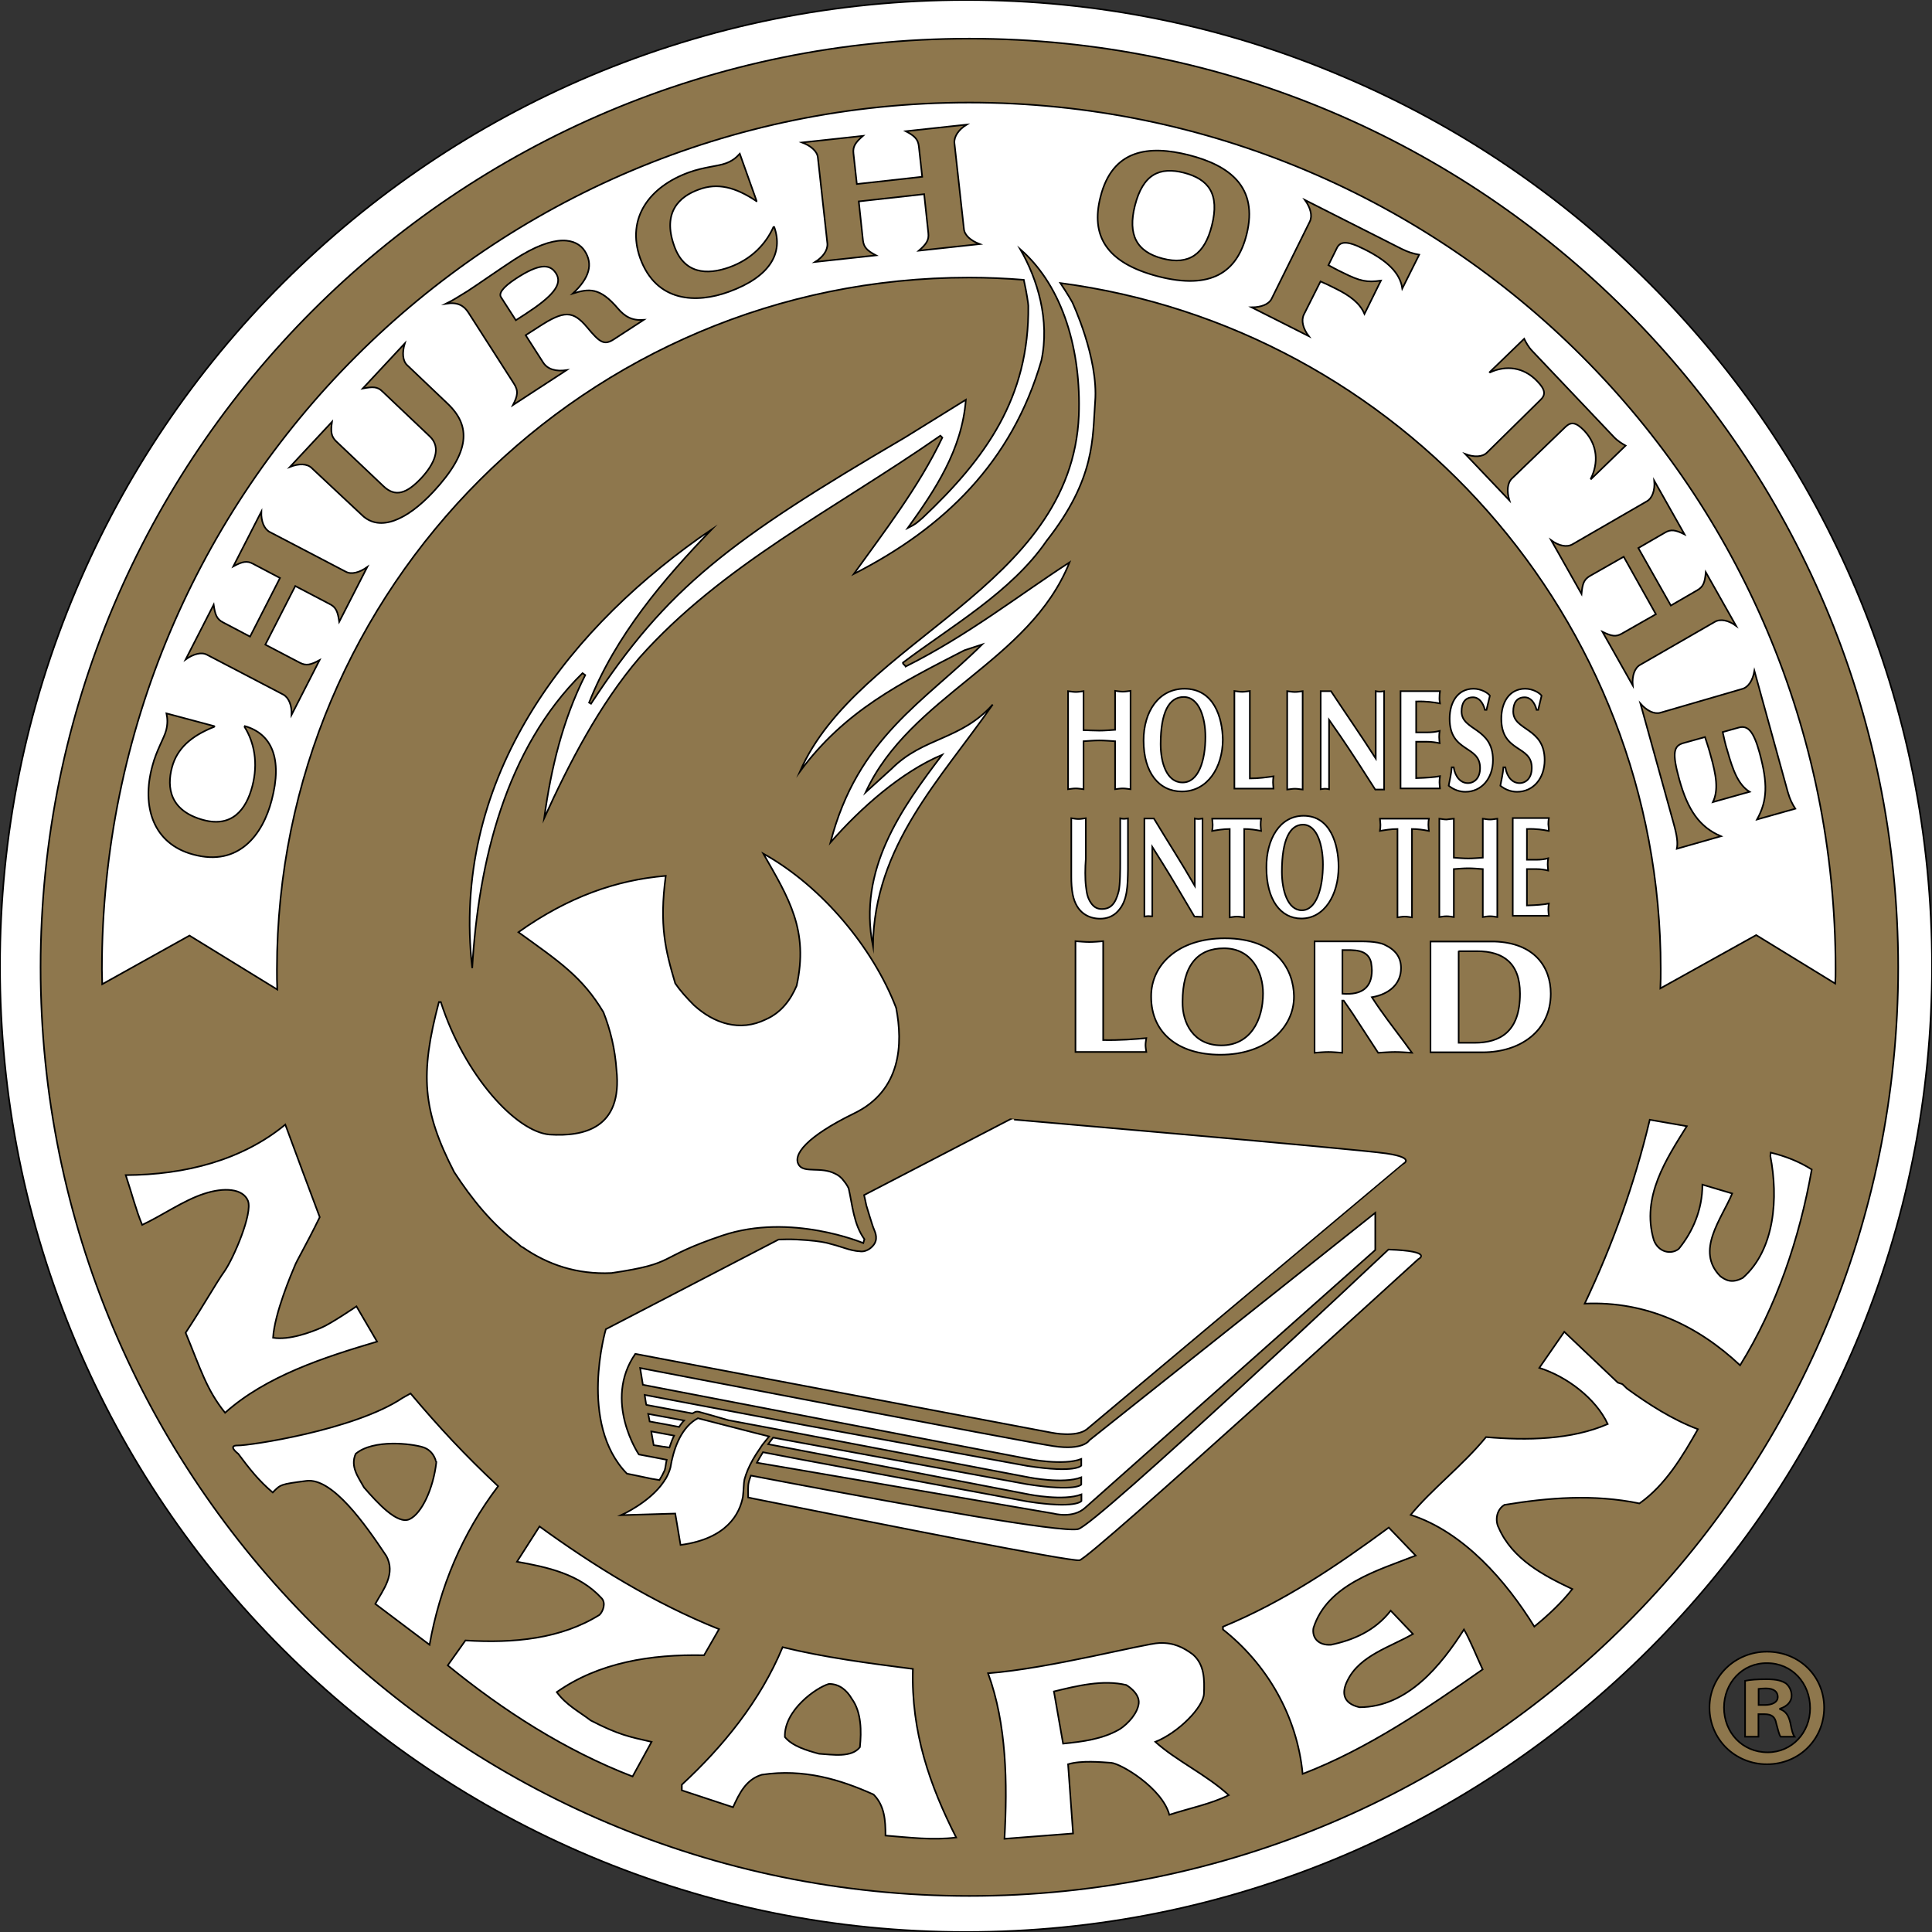 <?xml version="1.0" encoding="utf-8"?>
<!-- Generator: Adobe Illustrator 26.0.1, SVG Export Plug-In . SVG Version: 6.00 Build 0)  -->
<svg version="1.1" xmlns="http://www.w3.org/2000/svg" xmlns:xlink="http://www.w3.org/1999/xlink" x="0px" y="0px"
	 viewBox="0 0 1200 1200" style="enable-background:new 0 0 1200 1200;" xml:space="preserve">
<rect x="0" y="0" width="1200" height="1200" fill="#333333" stroke="none"/>
<style type="text/css">
	.st0{display:none;}
	.st1{display:inline;fill:#002A00;stroke:#000000;stroke-miterlimit:10;}
	.st2{fill:#FFFFFF;stroke:#000000;stroke-miterlimit:10;}
	.st3{fill:#8E774D;stroke:#000000;stroke-miterlimit:10;}
</style>
<g id="Background" class="st0">
	<rect class="st1" width="1200" height="1200"/>
</g>
<g id="English_Seal">
	<g id="Seal">
		<path id="Circle-White-Background" class="st2" d="M600.2,0c-81.1,0-159.6,15.9-233.6,47.1c-71.4,30.2-135.6,73.5-190.7,128.5
			S77.5,294.9,47.3,366.3C15.9,440.5,0,519,0,600.1s15.9,159.6,47.1,233.6c30.2,71.4,73.5,135.6,128.6,190.7
			c55,55,119.2,98.3,190.7,128.5c74,31.2,152.5,47.1,233.6,47.1s159.6-15.9,233.6-47.1c71.4-30.2,135.6-73.5,190.7-128.5
			c55-55,98.4-119.2,128.6-190.7c31.2-74,47.1-152.5,47.1-233.6s-15.9-159.6-47.1-233.6c-30.2-71.4-73.5-135.6-128.6-190.7
			S905.1,77.5,833.6,47.3C759.8,15.9,681.3,0,600.2,0L600.2,0z"/>
		<g id="Seal-Inner">
			<g id="Letter_Centers_1_">
				<path class="st3" d="M262.8,898.9c-6.9-2.2-30.9-5.2-41.9,4.1c-3.5,8.1,1.7,14.5,5.2,20.9c8.1,9.3,20.7,23.3,28.3,19.7
					c7.6-3.6,14.7-19,16.6-35.2C270.9,908.4,269.9,901.2,262.8,898.9z"/>
				<path class="st3" d="M699.6,1046.6c-14.5-3.5-30.7,0.5-45,4l5.7,32.4c12.1-1.2,24.8-2.8,35.4-9.1c5.2-3.5,10.9-9.8,11.6-16
					C707.9,1051.4,699.6,1046.6,699.6,1046.6z"/>
				<path class="st3" d="M514.9,1045.9c-7.9,2.2-28,16.4-27.4,33c4.7,5.7,13.5,8.3,21.2,10.4c8.3,0.5,20.2,2.6,25.4-4.1
					c1-9.8,1-21.7-5-30C525.8,1049.5,521.1,1045.9,514.9,1045.9z"/>
				<path class="st3" d="M748.7,457.6c0-11.6-3.8-24.7-13.5-24.7c-9,0-14.3,9.3-14.3,29.3c0,11.6,3.8,23.8,13.5,23.8
					C744.4,486.2,748.7,472.4,748.7,457.6z"/>
				<path class="st3" d="M808.6,565.4c9,0,13.1-13.8,13.1-28.5c0-11.6-3.5-24.7-12.4-24.7c-8.1,0-13.1,9.3-13.1,29.3
					C796.2,553,799.8,565.4,808.6,565.4z"/>
				<path class="st3" d="M758.6,649.3c17.9,0,25.9-15.5,25.9-32.3c0-12.9-6.9-28-24.3-28c-16.2,0-25.7,10.5-25.7,33.3
					C734.3,635.3,741.2,649.3,758.6,649.3z"/>
				<path class="st3" d="M833.8,590.1v27.1c12.3,1,18.3-4,18.3-14.5c0-1.4-0.2-2.9-0.5-5C849.5,589.4,840.9,590.1,833.8,590.1z"/>
				<path class="st3" d="M906,590.6v57.1h9.8c16,0,28.3-6.9,28.3-30.5c0-19-10.4-26.4-26.7-26.4H906V590.6z"/>
			</g>
			<g id="Banner_Text_1_">
				<path class="st3" d="M94.6,475.9c2.6-10,7.2-17.1,8.6-22.3c1-4,0.9-7.1,0.2-10.5L133,451c0.2,0,0.2,0,0.2,0.2s-0.2,0.2-0.3,0.3
					c-14.3,5.7-23,13.5-26.1,25.2c-3.3,12.4-1.4,26.9,19.5,32.6c17.8,4.8,26.6-6.4,30.4-20.9s1.2-27.3-4.8-36.9l0.2-0.5
					c16.4,4.7,23.6,19.8,16.6,46.2c-5.5,21-20.2,41.2-48.5,33.6C95.1,524.2,87.8,501,94.6,475.9z"/>
				<path class="st3" d="M128.6,406.7c-3.5-1.9-8.5-0.5-13.3,2.9l17.4-34c0.9,6.2,1.9,9,5.9,11l16.7,8.8l18.6-36.4l-16.7-8.8
					c-3.8-2.1-6.7-1.4-12.3,1.6l17.4-34c-0.2,5.9,1.7,10.7,5.2,12.6l47.3,24.7c3.5,1.9,8.5,0.5,13.3-2.9l-17.4,34
					c-0.9-6.2-1.9-9-5.9-11l-21.4-11.2l-18.6,36.4l21.4,11.2c4,2.1,6.7,1.4,12.3-1.6l-17.4,34c0.2-5.9-1.7-10.7-5.2-12.6
					L128.6,406.7z"/>
				<path class="st3" d="M193.6,290.7c-2.9-2.8-7.9-2.9-13.5-0.7l26.1-28c-0.9,6.2-0.5,9.1,2.6,12.1l29.3,27.8
					c7.4,7.1,14.5,4.8,23.8-5.2c7.8-8.5,12.6-18.6,5-25.7l-29.3-27.8c-3.1-3.1-6-3.1-12.3-1.9l26.1-28c-1.7,5.7-1.4,10.9,1.6,13.6
					l24.8,23.6c15,14.1,14.3,30.2-8.6,54.9c-16.6,17.8-33.3,25-44.2,14.7L193.6,290.7z"/>
				<path class="st3" d="M290.9,194.1c-2.8-4.3-6.6-6.6-13.8-5.5c4.5-2.2,7.9-4.5,13.5-7.9c4.5-2.9,21.2-14.5,28.6-19.3
					c26.4-17.3,39.2-12.9,44-5.5c5.2,8.1,3.1,16.6-7.4,26.4c10-3.1,16.7-4,28,9.3c4.3,5,8.6,7.6,16,7.1l-18.6,12.1
					c-5.9,3.8-8.6,2.1-16.6-7.6c-8.8-10.4-14.2-10.5-30-0.2l-8.1,5.2l10.7,16.7c2.9,4.7,8.3,5.9,14.7,5l-33.3,21.7
					c2.9-5.7,3.6-8.8,0.5-13.5L290.9,194.1z M320.4,198.9l5.9-3.8c16.9-11,23.5-18.5,19-25.4c-4-6.2-11-5.7-24.8,3.3
					c-9,5.9-10.7,9.5-9.3,11.6L320.4,198.9z"/>
				<path class="st3" d="M427.8,107.1c9.7-3.5,18.1-3.8,23.1-5.7c3.8-1.4,6.2-3.3,8.6-5.9l10.4,29.2c0,0.2,0,0.2,0,0.3
					c-0.2,0-0.2,0-0.3-0.2c-12.9-8.6-24-11.4-35.5-7.1c-12.1,4.3-22.8,14.1-15.4,34.9C424.8,170.1,439,171,453,166
					s22.8-14.7,27.4-25h0.5c5.7,16.2-2.6,30.9-28.1,40.2c-20.2,7.4-45.2,6.7-55.2-20.9C388.8,135.3,403.6,115.9,427.8,107.1z"/>
				<path class="st3" d="M508,98c-0.3-4-4.3-7.4-9.8-9.5l37.8-4.1c-4.7,4.1-6.4,6.6-5.9,10.9l2.1,19l40.6-4.5l-2.1-19
					c-0.5-4.3-2.6-6.4-8.1-9.3l37.8-4.1c-5,3.1-7.9,7.4-7.6,11.4l5.9,53.3c0.3,4,4.3,7.4,9.8,9.5l-37.8,4.1
					c4.7-4.1,6.4-6.6,5.9-10.9l-2.6-24.2l-40.6,4.5l2.6,24.2c0.5,4.3,2.6,6.4,8.1,9.3l-37.8,4.1c5-3.1,7.9-7.4,7.6-11.4L508,98z"/>
				<path class="st3" d="M774.3,145.6c-5.9,23.6-22.1,34.5-54.9,26.1c-32.8-8.5-41.9-25.7-35.9-49.3c7.4-29.7,29.9-32.4,54.9-26.1
					C763.4,102.7,781.7,115.9,774.3,145.6z M752.7,140.1c5-19.8-2.1-28.8-17.3-32.8c-15-3.8-25.5,0.7-30.5,20.5
					c-4.5,17.9,0.9,28.6,17.3,32.8C738.4,164.8,748.2,158,752.7,140.1z"/>
				<path class="st3" d="M813.6,137.5c1.7-3.6,0.3-8.6-3.1-13.3l60.1,30.4c4.5,2.2,7.1,2.9,10.9,3.6l-10.5,21
					c-1.4-9.7-9.3-17.3-23.8-24.5c-11.2-5.7-15-4.5-16.9-0.5l-5.2,10.5c1.9,1,5.2,2.9,9.3,4.8c10.4,5.2,14.7,6,23.3,4.8L847.5,195
					c-2.8-6.7-9.1-11.4-17.8-15.7c-3.3-1.7-6.7-3.3-9.5-4.5l-10.4,20.7c-1.7,3.6-0.5,8.6,3.1,13.3l-35.5-17.9
					c5.9,0,10.7-1.9,12.4-5.3L813.6,137.5z"/>
				<path class="st3" d="M956.7,248.5c3.3-3.1,3.5-6.2-1.9-11.7c-8.5-9-19.5-10-29.3-5.5l-0.2-0.2l21.4-20.7c1,2.1,2.6,5.2,5.2,7.8
					l50.4,53.1c2.4,2.6,5.3,4.3,7.4,5.5l-21.4,20.7l-0.2-0.2c4.8-9.7,4.3-20.9-4.1-29.8c-5.3-5.5-8.3-5.5-11.6-2.4l-33.3,32.1
					c-2.9,2.8-3.3,7.9-1.6,13.6l-27.4-28.8c5.5,2.1,10.7,1.9,13.5-0.9L956.7,248.5z"/>
				<path class="st3" d="M1022.8,311.4c3.5-1.9,5.2-6.9,4.7-12.8l18.8,33.3c-5.7-2.8-8.5-3.3-12.3-1l-16.4,9.5l20.2,35.7l16.4-9.5
					c3.8-2.2,4.7-4.8,5.3-11.2l18.8,33.3c-4.8-3.5-9.8-4.5-13.3-2.4l-46.2,26.6c-3.5,1.9-5.2,6.9-4.7,12.8l-18.8-33.3
					c5.7,2.8,8.5,3.3,12.3,1l20.9-11.9l-20-35.7l-20.9,11.9c-3.8,2.2-4.7,4.8-5.3,11.2l-18.8-33.3c4.8,3.5,9.8,4.5,13.3,2.4
					L1022.8,311.4z"/>
				<path class="st3" d="M1082.1,427.9c3.8-1,6.6-5.3,7.6-11.2l20.7,75.1c1.4,4.8,2.6,7.2,4.7,10.5l-23.8,6.7
					c6.6-11.9,6.7-22.6,1.6-41.4c-3.6-13.1-7.1-17.3-12.9-15.7l-10,2.8c0.7,3.5,1.7,7.8,2.9,11.6c3.5,12.3,6.7,21,13.8,25.5
					l-22.8,6.4c3.6-7.4,2.1-16.7-1.4-29c-1-3.8-2.4-8.1-3.5-11.4l-13.6,3.8c-5.9,1.7-6.9,6.2-2.4,22.4c5.3,19.2,12.6,29.7,25.9,35.4
					l-27.4,7.8c0.7-3.6,0.3-7.6-2.1-16.2l-20.5-74c4,4.5,8.5,6.7,12.3,5.7L1082.1,427.9z"/>
			</g>
			<path id="Main_Content_1_" class="st3" d="M602.1,24C283.5,24,25.2,282.3,25.2,600.8s258.3,576.8,576.9,576.8
				s576.9-258.3,576.9-576.8C1178.9,282.1,920.6,24,602.1,24z M115.3,827.8c12.3-18.8,18.6-30.4,24.2-38.3
				c5.5-7.9,17.6-35.9,14.5-43.7c-3.1-7.6-14.8-8.5-27.4-4.3c-12.6,4.1-25.9,13.5-38.3,19.3c-4-9.7-6.2-18.8-10.2-30.9
				c37.1-0.2,72.3-9.3,99.1-31.4c5.9,16,15.4,41.6,21.4,57.5c-9.1,18.6-14.3,26.9-15.7,30.7c-1.6,3.8-12.4,29-13.3,44.2
				c10,1.7,24-3.6,29.9-6.2c5.9-2.4,21.9-13.3,21.9-13.3l12.8,21.9c-33.1,9.8-68.9,21.4-94.4,44.2
				C128.2,863,124.8,850.8,115.3,827.8z M233.1,996.2c4.7-8.5,13.1-18.8,6.7-30c-12.9-19.3-33.3-48.5-49.5-46.4
				c-16.2,2.1-16,2.2-20.9,7.2c-8.5-7.1-14.7-15-21.4-24c0,0-7.1-5.3-0.3-5.2c6.7,0.2,72.5-9.5,102.3-29.5l5-2.8
				c17.6,20.9,33.8,38.3,54.4,57.6c-22.3,29.3-36.2,62.6-42.6,98.5L233.1,996.2z M382.9,664.4c-0.9-12.9-3.8-24.8-8.1-35.7
				c-13.1-21.9-27.4-31.4-52.8-49.7c31.1-22.1,60.9-32.4,91.5-35c-4.1,30.9-0.2,46.2,5.9,66.8c2.9,4.3,6.9,8.8,11.7,13.6
				c12.3,11.2,28.3,16.7,44.5,8.8c9.8-4.3,15.5-12.3,19.2-20.9c7.6-34.5-4.8-54.3-20.7-82.1c36.9,20.5,68.5,59.2,82.5,95.8
				c4.3,22.3,3.3,51.4-26.2,65.6c-29.3,14.3-38.7,25.9-34,32.3c3.5,4.7,13.5,0.7,22.1,5c2.2,1,4.1,2.4,5.7,4.7
				c1,1.2,2.1,2.8,2.9,4.5c2.4,10.5,3.1,22.3,9.8,31.6l-0.7,2.4c0,0-45-19-87.5-4.7s-27.1,17.1-68.9,23.3c-21.6,1-39.7-5.3-55-15.9
				c-0.3-0.2-0.7-0.3-1-0.5c0,0-0.9-0.7-2.4-2.1c-15.7-11.7-28.5-27.6-39.3-44.2c-19.7-38.3-21.4-60.6-9.5-105.6h1.2
				c14.7,45.7,46.9,80.7,67.6,82.3C362.2,706,386.9,701.2,382.9,664.4z M682.8,453.8c3.3,0,6.6-0.3,9.8-0.5v-24.2
				c1.6,0.2,3.3,0.5,4.8,0.5s3.3-0.3,4.8-0.5v61.1c-1.6-0.2-3.3-0.5-4.8-0.5s-3.3,0.3-4.8,0.5v-29.8c-3.3-0.2-6.6-0.5-9.8-0.5
				c-3.3,0-6.6,0.3-9.8,0.5v29.8c-1.6-0.2-3.3-0.5-4.8-0.5s-3.3,0.3-4.8,0.5v-60.9c1.6,0.2,3.3,0.5,4.8,0.5s3.3-0.3,4.8-0.5v24.2
				C676.3,453.6,679.6,453.8,682.8,453.8z M791,482.2c-0.2,1.2-0.3,2.6-0.3,3.8s0.2,2.6,0.3,3.8h-24.3v-60.6
				c1.6,0.2,3.3,0.5,4.8,0.5c1.6,0,3.3-0.3,4.8-0.5v54.3C781.9,483.5,786.7,482.8,791,482.2z M809.7,506.7
				c16.7,0,21.7,17.9,21.7,31.7c0,17.4-8.8,32.1-23.1,32.1c-12.9,0-21.7-11.6-21.7-31.7C786.5,521.1,795,506.7,809.7,506.7z
				 M799.5,490.4v-61.1c1.6,0.2,3.3,0.5,4.8,0.5s3.3-0.3,4.8-0.5v61.1c-1.6-0.2-3.3-0.5-4.8-0.5S801.2,490.2,799.5,490.4z
				 M900.4,446.4c0-10.2,5-18.6,14.8-18.6c4.7,0,8.8,2.4,10.2,4.3c-0.7,2.9-1.4,5.9-2.1,8.8h-1c-1.2-4.7-3.8-7.8-7.4-7.8
				c-5,0-7.1,3.6-7.1,8.8c0,12.1,19.5,9.8,19.5,30.2c0,11.4-7.1,19.7-17.1,19.7c-3.5,0-7.2-1.2-10.4-3.8c0.7-3.8,1.6-7.4,1.9-11.4
				h1.2c1,6.2,4.5,9.8,8.8,9.8c4,0,7.6-3.1,7.6-9.3C919.4,462.6,900.4,467.7,900.4,446.4z M903,508.5v24.2c2.9,0.2,6,0.5,9,0.5
				s6-0.3,9-0.5v-24.2c1.6,0.2,2.9,0.5,4.5,0.5c1.6,0,2.9-0.3,4.5-0.5v61.1c-1.6-0.2-2.9-0.5-4.5-0.5c-1.6,0-2.9,0.3-4.5,0.5v-29.8
				c-2.9-0.2-6-0.5-9-0.5s-6,0.3-9,0.5v29.8c-1.6-0.2-2.9-0.5-4.5-0.5c-1.6,0-2.9,0.3-4.5,0.5v-61.1c1.6,0.2,2.9,0.5,4.5,0.5
				C900.1,508.8,901.6,508.6,903,508.5z M932.5,446.4c0-10.2,5-18.6,14.8-18.6c4.7,0,8.8,2.4,10.2,4.3c-0.7,2.9-1.4,5.9-2.1,8.8h-1
				c-1.2-4.7-3.8-7.8-7.4-7.8c-5,0-7.1,3.6-7.1,8.8c0,12.1,19.5,9.8,19.5,30.2c0,11.4-7.1,19.7-17.1,19.7c-3.5,0-7.2-1.2-10.4-3.8
				c0.7-3.8,1.6-7.4,1.9-11.4h1.2c1,6.2,4.5,9.8,8.8,9.8c4,0,7.6-3.1,7.6-9.3C951.7,462.6,932.5,467.7,932.5,446.4z M962,516.1
				c-3.6-0.7-7.6-1.4-13.6-1.2V534h6c2.6,0,5-0.3,7.2-0.9c-0.2,1.2-0.3,2.6-0.3,3.8s0.2,2.6,0.3,3.8c-2.2-0.5-4.7-0.9-7.2-0.9h-6
				v22.6c6-0.2,10-0.5,13.6-1.2c-0.2,1.2-0.3,2.6-0.3,3.8c0,1.2,0.2,2.6,0.3,3.8h-22.4v-60.7H962c-0.2,1.2-0.3,2.6-0.3,3.8
				C961.9,513.5,962,514.9,962,516.1z M963.2,617.2c0,22.8-18.5,36.4-42.3,36.4h-32.4v-68.8h39.7
				C953.1,585.6,963.2,600.6,963.2,617.2z M894.4,436.9c-4-0.7-8.3-1.4-14.8-1.2v19.2h6.7c2.9,0,5.5-0.3,7.9-0.9
				c-0.2,1.2-0.3,2.6-0.3,3.8c0,1.2,0.2,2.6,0.3,3.8c-2.4-0.5-5-0.9-7.9-0.9h-6.7v22.6c6.6-0.2,10.9-0.5,14.8-1.2
				c-0.2,1.2-0.3,2.6-0.3,3.8s0.2,2.6,0.3,3.8h-24.5v-60.4h24.5c-0.2,1.2-0.3,2.6-0.3,3.8C894,434.3,894.2,435.7,894.4,436.9z
				 M887.5,508.5c-0.2,1.2-0.3,2.4-0.3,3.8c0,1.4,0.2,2.6,0.3,3.8c-3.5-0.7-6.9-1.2-10.5-1.2v54.9c-1.6-0.2-2.9-0.5-4.5-0.5
				c-1.6,0-2.9,0.3-4.5,0.5v-54.9c-4.1,0-7.9,0.7-10.9,1.2c0.2-1.2,0.3-2.4,0.3-3.8c0-1.2-0.2-2.4-0.3-3.8H887.5z M872.5,647.7
				l4.5,6.2c-3.5-0.2-6.9-0.5-10.5-0.5c-3.5,0-6.9,0.3-10.5,0.5l-13.8-21.2c-1.7-2.8-5-7.4-7.6-11.2h-0.9v32.4
				c-2.9-0.2-5.9-0.5-8.6-0.5c-2.9,0-5.9,0.3-8.6,0.5v-69.2h24.7c5.5,0,14-0.2,18.8,2.1c6.6,3.1,10.2,7.6,10.2,14.5
				c0,9.8-7.2,16.2-18.1,18.1C858.3,629.1,865.6,638.4,872.5,647.7z M859.7,490.4h-5.5c-7.4-11.6-14.3-22.4-21.6-33.1l-7.1-10.2
				v43.1c-0.9-0.2-1.7-0.3-2.6-0.3s-1.7,0.2-2.6,0.3v-60.9h6.4c9.1,13.8,18.6,27.4,27.8,41.8v-41.8c0.9,0.2,1.7,0.3,2.6,0.3
				s1.7-0.2,2.6-0.3V490.4z M760.7,582.8c33.1,0,42.8,20.4,43,35.9c0.2,19.7-17.3,36.4-45.7,36.4c-25.7,0-43-13.1-43-36.1
				C714.9,599.2,731.8,582.8,760.7,582.8z M713.2,569c-0.7,0-1.6,0.2-2.4,0.3v-60.9h5.9c8.3,13.8,17.1,27.4,25.4,41.8v-41.8
				c0.7,0.2,1.6,0.3,2.4,0.3c0.7,0,1.6-0.2,2.4-0.3v61.1l-5-0.2c-6.9-11.6-13.1-22.4-19.8-33.1l-6.4-10.2v43.1
				C714.9,569.2,714.1,569,713.2,569z M783.3,508.5c-0.2,1.2-0.3,2.4-0.3,3.8c0,1.4,0.2,2.6,0.3,3.8c-3.5-0.7-6.9-1.2-10.5-1.2v54.9
				c-1.6-0.2-2.9-0.5-4.5-0.5c-1.6,0-2.9,0.3-4.5,0.5v-54.9c-4.1,0-7.9,0.7-10.9,1.2c0.2-1.2,0.3-2.4,0.3-3.8c0-1.2-0.2-2.4-0.3-3.8
				H783.3z M734.1,491.6c-14.2,0-23.8-11.6-23.8-31.7c0-17.8,9.3-32.1,25.4-32.1c18.3,0,23.6,17.9,23.8,31.7
				C759.4,476.7,750,491.6,734.1,491.6z M712,644.8c-0.2,1.4-0.5,2.9-0.5,4.3c0,1.4,0.3,2.9,0.5,4.3h-44v-68.8
				c2.9,0.2,5.9,0.5,8.6,0.5c2.9,0,5.9-0.3,8.6-0.5V646C695.6,646.2,704.2,645.5,712,644.8z M674.5,550.6c0.5,4.3,1,7.1,3.1,10.2
				c1.9,2.8,4.1,3.8,6.7,3.8c5.5,0,8.5-3.1,10.5-10.9c1-4,1-14.1,1-18.5v-26.9c0.7,0.2,1.6,0.3,2.4,0.3c0.7,0,1.6-0.2,2.4-0.3V540
				c-0.2,10.2-0.2,19.5-6.2,25.9c-3.1,3.5-7.2,4.7-11,4.7c-7.1,0-14.8-3.5-17.1-15c-0.7-3.5-0.9-7.4-0.9-11v-36.4
				c1.6,0.2,2.9,0.5,4.5,0.5s2.9-0.3,4.5-0.5v25.4C674,538.7,673.9,545.9,674.5,550.6z M860.9,716.4c19,2.8,10.4,6.6,10.4,6.6
				S681.6,882.2,675.1,887.7c-6.6,5.3-21.7,2.2-21.7,2.2l-258.8-49c-20.2,29.3,2.2,62.5,2.2,62.5l6.4,1.2l10.9,2.1
				c-0.5,2.2-0.7,4.5-1.2,6.4c-1,2.2-2.1,4.3-3.3,6.2l-4.1-0.7c0,0,0,0-0.2,0c-7.4-1.6-15.9-3.3-15.9-3.3
				c-30.4-31.1-13.1-89.7-13.1-89.7l107.3-55.7c2.6,0,5.9-0.3,11.4,0c9.3,0.5,14.7,1.2,18.6,2.1c3.6,0.9,7.1,1.9,12.3,3.6
				c5,1.6,8.1,1.6,8.1,1.6s4,1,7.9-3.1c4-4.1,1.7-8.6,0.9-10.7c-0.9-1.9-4.1-12.8-4.7-14.7c-0.3-1.7-1.2-5.5-1.4-6.4l90.8-47.1
				C627.1,695.2,841.9,713.6,860.9,716.4z M463.3,916c-0.3,1-0.7,2.1-0.9,2.9c-0.5,2.2-0.5,6.9-1,10.9c-1.9,10-9.5,25.9-38.7,29.8
				l-3.3-19.5l-33.6,1c0,0,17.8-7.9,26.4-20.7l0.2-0.3c0,0,0.2-0.2,0.2-0.3l0,0l0,0c0.2-0.3,0.3-0.7,0.7-1c1.2-2.1,2.4-4.5,3.1-7.2
				c1.7-10.5,5.9-23.6,15.5-29.8c0.5-0.3,1-0.5,1.6-0.9l35.4,9.1l8.8,2.2l-3.3,4.1c-0.9,1-1.7,2.4-2.8,4c-2.8,4-5.3,8.3-7.2,12.8
				C464,914.1,463.7,915.1,463.3,916L463.3,916z M404.5,889.1L404.5,889.1h0.2l14,2.6c-1.2,2.4-2.1,5-2.9,7.4l-3.3-0.5l0,0h-0.3
				l-6.2-1L404.5,889.1L404.5,889.1z M403.5,882.9l-0.7-3.8l-0.2-0.9l22.3,4.1c-1.2,1.2-2.2,2.6-3.1,4l-8.3-1.6L403.5,882.9z
				 M473.9,902l23.6,4.5l140.6,26.1c30.4,4.7,33.6-0.3,33.6-0.3v-4.1c-11.2,4.3-32.6,0-32.6,0l-120.6-23.3l0,0l-41.4-7.9
				c1-1.4,2.1-2.8,3.1-4.1l7.4,1.4L638,921.9c30.4,4.7,33.6,0.2,33.6,0.2v-4.5c-11.2,4.3-32.6,0-32.6,0l-149.8-28.6l-36.8-6.9
				c-8.1-2.4-15-4.3-18.3-5.2c-1-0.3-1.9,0-2.1,0c-0.7,0.3-1.4,0.7-1.9,1l-28.6-5.3l-0.2-0.5l0,0l-0.9-5.7l0,0l0,0l100.6,19
				L638,910.5c30.4,4.7,33.6-0.2,33.6-0.2v-4.1c-11.2,4.3-32.6,0-32.6,0l-239.7-46.1l-1.7-10.4c0,0,237.8,45.7,256.6,48.5
				c18.8,2.9,22.4-3.6,22.4-3.6l177.6-141.3v23.1L674,936.5c-7.6,6.9-19.5,3.6-19.5,3.6l-162-27.8l-22.4-3.8
				C471.3,906.3,472.5,904.3,473.9,902z M392.9,1103.4c-42.1-16.2-80.8-41.2-114.8-69l11-15.5c30,1.9,59.5-1,83.3-15.9
				c2.2-2.2,4.1-7.4,1.2-10.4c-13.8-15-33.5-19.2-52.5-22.6l14-21.9c33.5,24.3,70.9,47.6,111.5,63.8l-9.3,16.2
				c-33-0.7-65.4,4.5-91.5,22.9c5.9,8.1,14.2,12.3,21.1,17.6c17.4,9,24.2,10.2,37.8,13.3L392.9,1103.4z M550,1140.1
				c0-9.3-0.5-18.5-7.4-25.5c-20.7-9.3-43.3-16.2-69.4-12.3c-9.8,2.9-14,11.6-17.9,20.2l-31.8-10.5v-3.5
				c25.5-23.6,48.7-51.9,62.6-85.4c26.1,6.4,53.7,10,80.9,13.5c-1.2,39.3,10.7,72.8,26.9,104.7C579.3,1143.1,565,1141.3,550,1140.1z
				 M469,931l-4.3-0.9c0-3.6-0.2-7.1,0.3-9.1c0.3-1.6,0.9-2.9,1.4-4.5l27.4,5.2c73.5,13.8,164.1,30.2,175.7,28.1
				c10.5-1.7,192.9-173.7,192.9-173.7c28.8,1,18.5,6,18.5,6s-203.6,185.8-210.4,187C664.9,970,550,947.2,469,931z M726.3,1127.2
				c-4.5-16.7-30.2-31.9-36.2-32.3s-18.6-1.6-26.7,0.9l3.1,43l-42.6,3.3c1.9-34.7,1.4-71.1-10.2-102.8c38-2.9,97.2-18.5,106.5-18.8
				c9.1-0.3,15,2.9,20.7,7.1c7.4,6.4,7.2,15.9,6.9,24.3s-15.7,24.2-30.2,30c12.8,11.6,31.8,20.4,45.6,33.1
				C751.9,1120.6,738.4,1123.2,726.3,1127.2z M809.1,1101.8c-3.5-36.4-22.4-68.3-49.5-89.7v-1.7c37.6-15.5,70.1-37.4,103-61.6
				l16.7,17.4c-23.1,9.1-54.9,17.8-63.5,45c-1,5.9,2.9,10.9,10.9,10.4c13.8-2.9,27.3-8.6,37.1-21.2l13.8,14.5
				c-14,8.1-33,13.3-40.6,28.8c-3.8,7.4-3.1,14.3,7.4,16.7c30,0,50.9-26.4,64.9-48.3c4,6.9,7.9,16.9,11.6,24.8
				C886.6,1060.9,849.5,1086.3,809.1,1101.8z M1018.3,933.8c-28.6-5.9-56.6-3.6-83.9,0.9c-5.3,3.3-5.7,10.2-3.5,14.3
				c8.5,19.5,28.1,29.7,45.7,38c-6.7,8.5-14.7,16-23.6,23.3c-17.3-28-43.7-58.7-76.8-69.4c12.8-15.7,32.6-30.9,46.8-48.3
				c25.4,2.2,53.1,1.7,75.6-8.1c-7.4-15.9-25.4-29.5-42.5-34.9l15.5-22.4l33.3,31.6l2.8,0.9l2.9,2.8c13.5,9.8,28.1,19.2,44,25.2
				C1045.2,904.3,1034.5,922.4,1018.3,933.8z M1080.8,848c-26.1-24.5-58.2-40-96.5-38.3c17.4-36.8,30.9-74.2,40.4-114.2l23,4
				c-12.4,20-28.5,43.7-20.5,70.7c2.8,7.6,10.7,9.3,15.5,5.5c8.6-10.5,14.7-24.3,14.7-39.9l18.5,5.5c-6.6,15.9-23,35.5-7.4,51.4
				c3.3,2.4,7.1,4.7,14,1c20-17.6,22.1-49.9,17.1-75.6l0.2-2.2c9.1,2.2,17.6,5.5,25.5,10.5C1117.7,769.2,1103.5,811.4,1080.8,848z
				 M1090.8,580.8l-59.5,33.1c0.2-4,0.2-8.1,0.2-12.1c0-218.1-162.6-398.2-372.9-426c4.5,6.7,7.4,11.9,7.4,11.9s16.4,34.7,14.2,61.9
				c-1.7,22.1,0.5,47.4-30.2,86.4c-21.7,31.7-59.7,53.3-89.2,75.6c0,1.2,1.2,1.2,1.7,2.4c38.7-19.3,71.1-44.9,101.8-64.7
				c-24.8,61.9-98.9,82.6-126.7,142.9l16.2-14.7c19.8-19.8,42.8-17.6,62.8-39.9c-32.6,46.8-73.7,87.6-74.4,150.1
				c-9.5-47.6,17.6-85.4,43-118.9c-25.4,10.7-50.6,33-69.4,54.5c16.9-65.4,58.7-87.6,94.2-123l-11,3.6
				c-39.7,20.4-74.4,37.6-102.2,75.4c36.2-82.8,168.8-113.9,173.3-221.5c1.4-39.2-9.3-79.4-36.4-103c10.7,18.6,18.5,44,13.1,69.2
				c-18.3,63.1-60.4,103.9-116.5,132.5c18.1-25.2,40.4-54,55-84.7l-1.2-1.2c-66.3,46.1-135.5,80.2-186.9,137.9
				c-24.7,28.8-44,66.1-59.2,99.7c4.3-31.2,11.6-61.3,25.5-88.9l-1.7-1.2c-47.6,46.8-64.7,117.2-68.5,183.2
				C280.4,487.2,347.5,396,434.2,334.2l7.8-5.3c-29.5,30.5-59.7,65.9-76.1,107.5l1.2,0.7c47.1-72.1,86.1-101.6,195.2-165.5
				l37.6-23.3c-2.4,31.2-19.2,56.2-36.1,79.7c5.2-2.6,5.2-2.9,9.3-6.4c39-36.8,66.3-74.5,65.6-131.8c0-0.9-1-7.9-2.8-16
				c-11.2-0.9-22.6-1.4-34-1.4C364.5,172.4,172,364.7,172,602.2c0,4.1,0,8.3,0.2,12.4l-54.5-33.5l-54.2,30.2c0-3.1-0.2-6-0.2-9.1
				c0-297.5,241.1-538.5,538.6-538.5s538.2,240.7,538.2,538.1c0,3.1,0,6-0.2,9.1L1090.8,580.8z"/>
		</g>
		<g>
			<g>
				<path class="st3" d="M1133,1060.6c0,19.7-15.5,35.2-35.5,35.2c-19.8,0-35.7-15.5-35.7-35.2c0-19.3,15.9-34.7,35.7-34.7
					C1117.7,1025.9,1133,1041.3,1133,1060.6z M1070.8,1060.6c0,15.5,11.4,27.8,27.1,27.8c15.2,0,26.4-12.3,26.4-27.4
					c0-15.5-11.2-28-26.7-28C1082.1,1032.8,1070.8,1045.4,1070.8,1060.6z M1092,1078.7h-8.1V1044c3.1-0.7,7.6-1,13.3-1
					c6.6,0,9.5,1,12.1,2.6c1.9,1.6,3.5,4.3,3.5,7.6c0,3.8-2.9,6.7-7.2,8.1v0.3c3.5,1.2,5.3,3.8,6.4,8.5c1,5.3,1.7,7.4,2.6,8.6h-8.6
					c-1-1.2-1.7-4.5-2.8-8.5c-0.7-3.8-2.8-5.5-7.2-5.5h-3.8V1078.7z M1092.3,1059h3.8c4.5,0,8.1-1.6,8.1-5c0-3.1-2.2-5.3-7.4-5.3
					c-2.1,0-3.6,0.2-4.5,0.3L1092.3,1059L1092.3,1059z"/>
			</g>
		</g>
	</g>
</g>
</svg>
